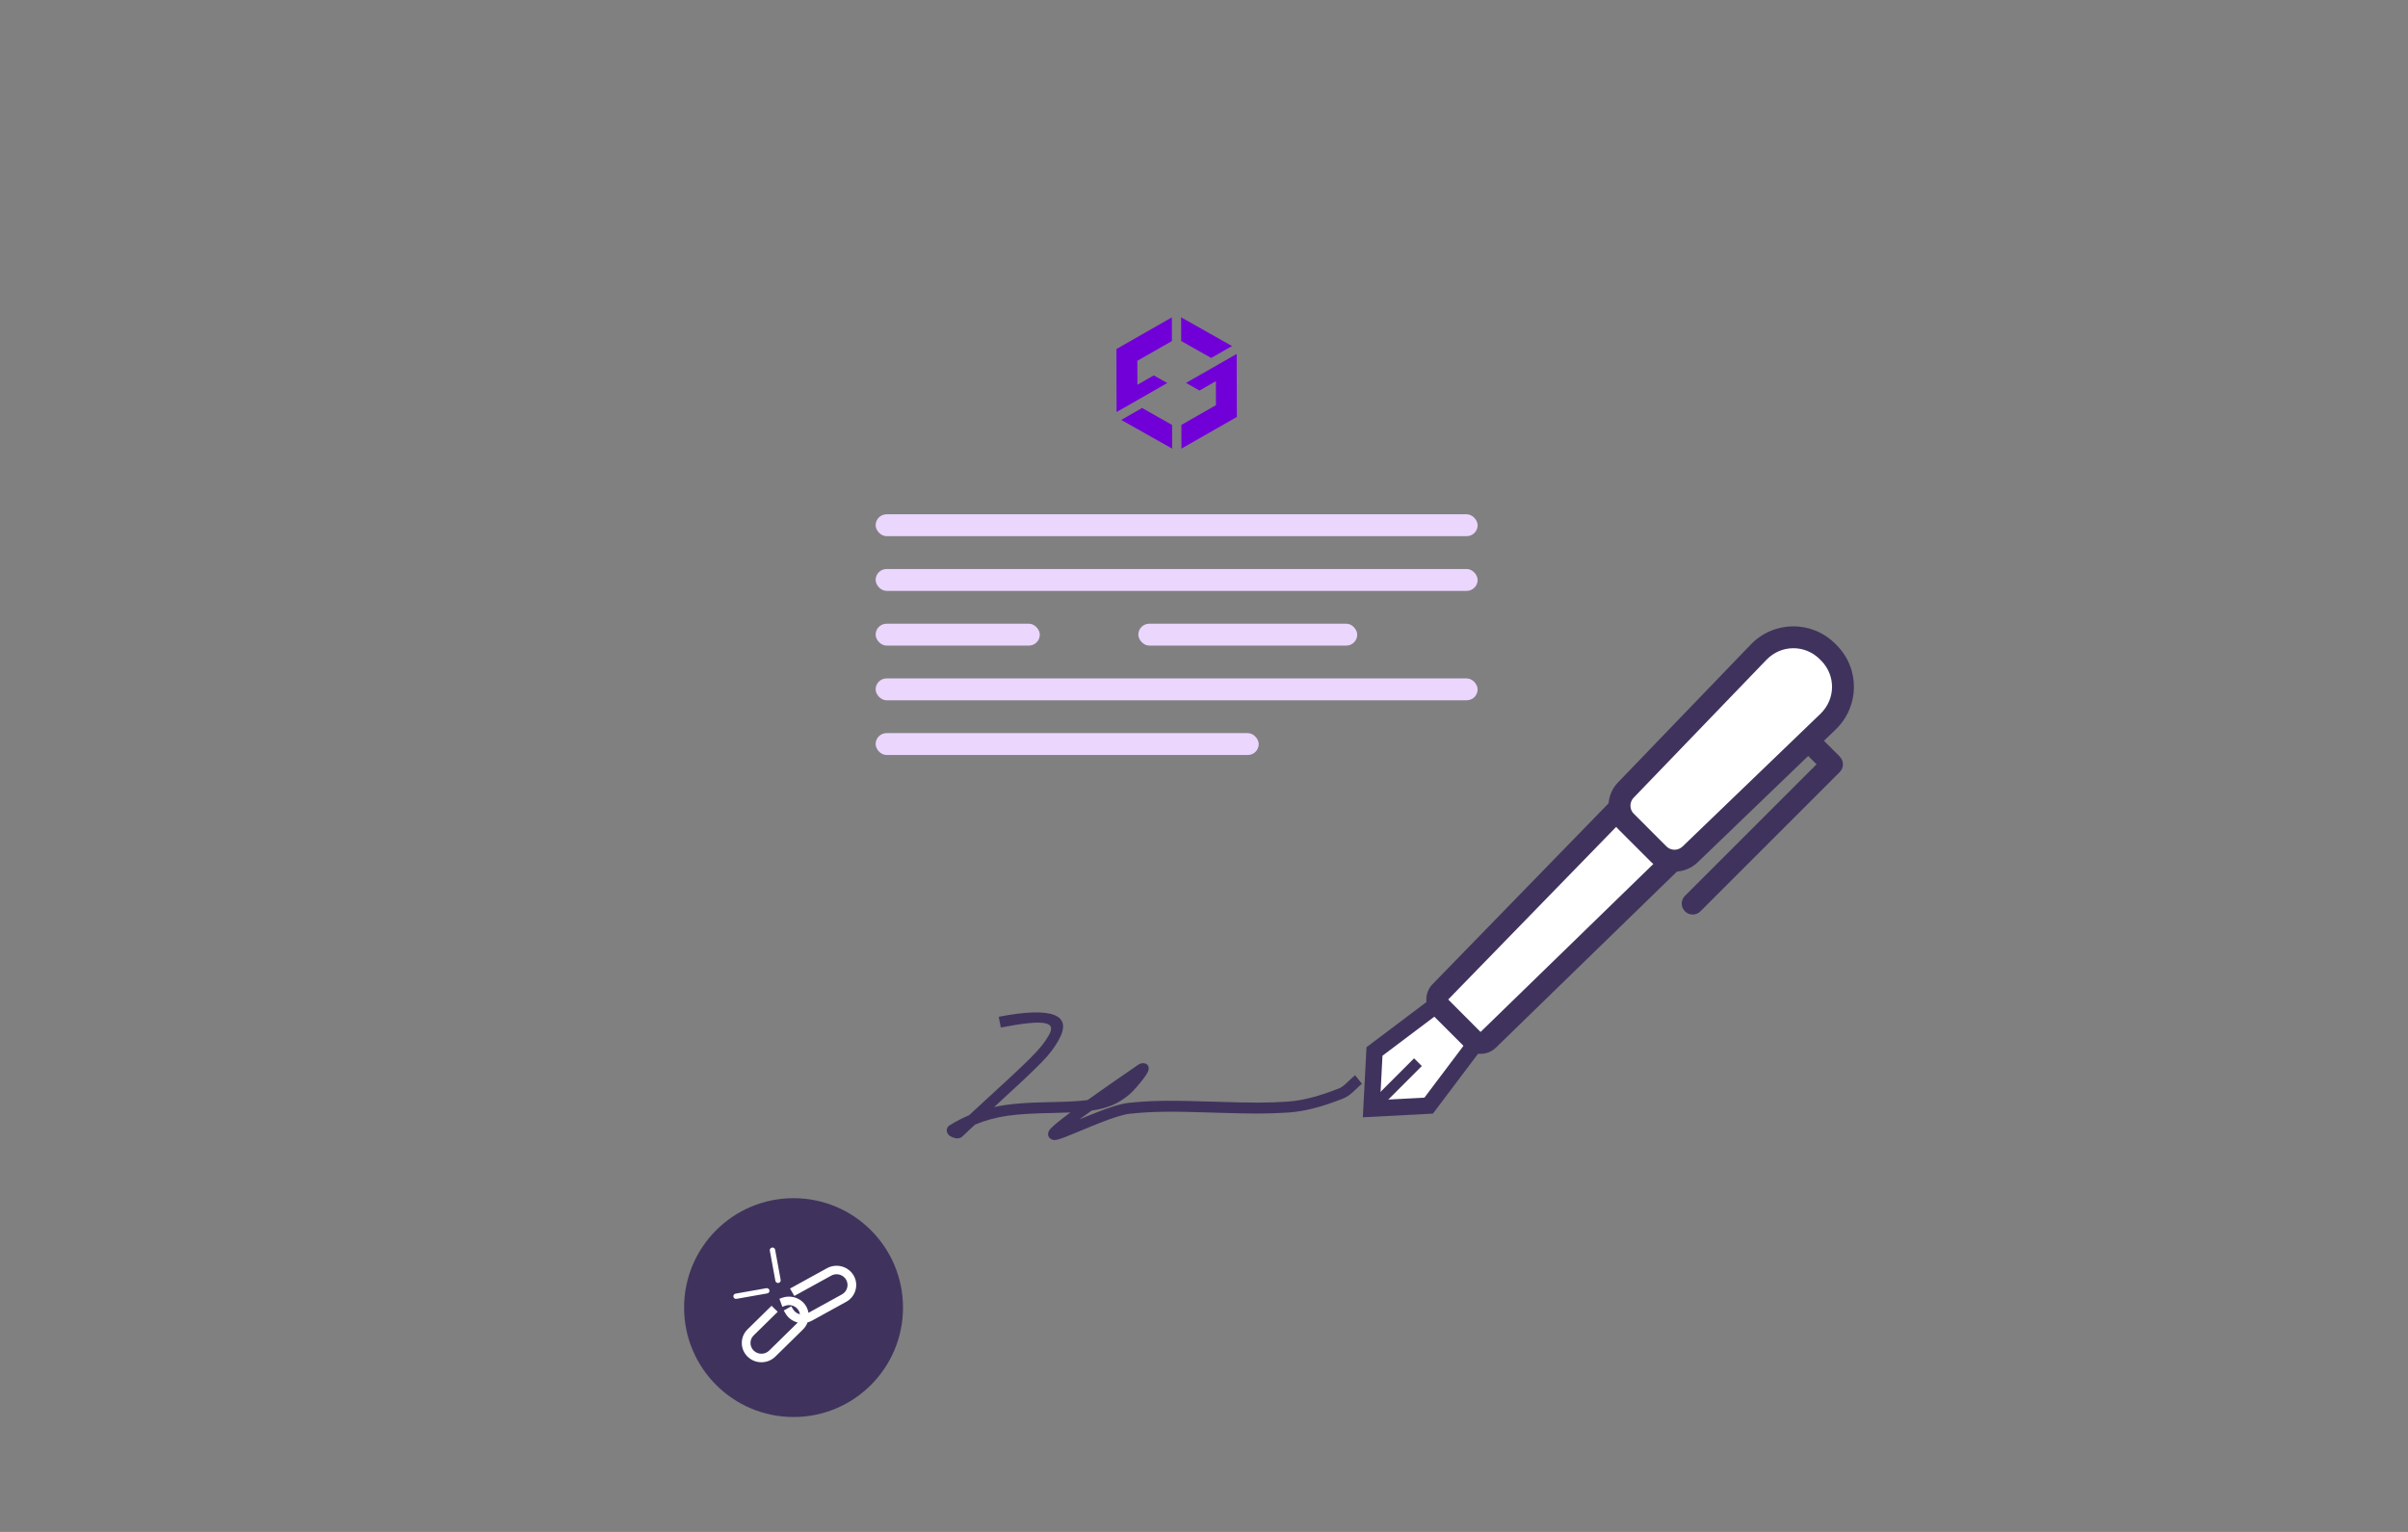 <?xml version="1.0" encoding="UTF-8" standalone="no"?>
<svg width="220px" height="140px" viewBox="0 0 220 140" version="1.1" xmlns="http://www.w3.org/2000/svg" xmlns:xlink="http://www.w3.org/1999/xlink">
    <rect x="0" y="0" width="220" height="140" fill="#808080" stroke="none"/>
    <!-- Generator: Sketch 42 (36781) - http://www.bohemiancoding.com/sketch -->
    <title>work2</title>
    <desc>Created with Sketch.</desc>
    <defs>
        <path d="M148,83.726 L148,116.009 C148,117.109 147.102,118 145.999,118 L80.001,118 C78.896,118 78,117.103 78,116.008 L78,17.992 C78,16.892 78.898,16 80.001,16 L145.999,16 C147.104,16 148,16.899 148,18.006 L148,76.281" id="path-1"></path>
        <mask id="mask-2" maskContentUnits="userSpaceOnUse" maskUnits="objectBoundingBox" x="0" y="0" width="70" height="102" fill="white">
            <use xlink:href="#path-1"></use>
        </mask>
        <path d="M142,89.726 L142,122.009 C142,123.109 141.102,124 139.999,124 L74.001,124 C72.896,124 72,123.103 72,122.008 L72,23.992 C72,22.892 72.898,22 74.001,22 L139.999,22 C141.104,22 142,22.899 142,24.006 L142,82.281" id="path-3"></path>
        <mask id="mask-4" maskContentUnits="userSpaceOnUse" maskUnits="objectBoundingBox" x="0" y="0" width="70" height="102" fill="white">
            <use xlink:href="#path-3"></use>
        </mask>
    </defs>
    <g id="logo" stroke="none" stroke-width="1" fill="none" fill-rule="evenodd">
        <g id="work2">
            <use id="Rectangle-6" stroke="#7100D8" mask="url(#mask-2)" stroke-width="4" fill="#EBD6FE" xlink:href="#path-1"></use>
            <use id="Rectangle-6" stroke="#7100D8" mask="url(#mask-4)" stroke-width="4" fill="#FFFFFF" xlink:href="#path-3"></use>
            <g id="Group-2" transform="translate(102, 29)" fill="#7100D8">
                <path d="M0,2.897 L5.063,0.003 L5.068,2.169 L1.909,3.974 L1.915,6.164 L3.412,5.309 L4.648,6.004 L3.285,6.783 L1.918,7.565 L1.918,7.566 L0.013,8.654 L0,2.897 Z M5.91,0 L10.561,2.625 L8.657,3.713 L5.915,2.166 L5.91,0 Z M0.438,9.375 L2.343,8.287 L5.085,9.834 L5.09,12 L0.438,9.375 Z M9.082,4.434 L10.987,3.345 L11,9.104 L5.938,11.998 L5.933,9.831 L9.091,8.026 L9.085,5.835 L7.589,6.691 L6.359,5.992 L9.082,4.435 L9.082,4.434 Z" id="Combined-Shape"></path>
            </g>
            <ellipse id="Oval" fill="#3F335D" cx="72.5" cy="119.5" rx="10" ry="10"></ellipse>
            <rect id="Rectangle-8" fill="#EBD6FE" x="80" y="47" width="55" height="2" rx="1"></rect>
            <rect id="Rectangle-8" fill="#EBD6FE" x="80" y="52" width="55" height="2" rx="1"></rect>
            <rect id="Rectangle-8" fill="#EBD6FE" x="80" y="57" width="15" height="2" rx="1"></rect>
            <rect id="Rectangle-8" fill="#EBD6FE" x="104" y="57" width="20" height="2" rx="1"></rect>
            <rect id="Rectangle-8" fill="#EBD6FE" x="80" y="62" width="55" height="2" rx="1"></rect>
            <rect id="Rectangle-8" fill="#EBD6FE" x="80" y="67" width="35" height="2" rx="1"></rect>
            <path d="M96.182,101.716 C96.771,101.705 97.306,101.689 97.794,101.666 C98.537,101.631 99.174,101.577 99.735,101.495 C101.205,101.281 102.155,100.869 103.13,100.067 C103.461,99.795 104.004,99.187 104.424,98.639 C104.638,98.358 104.792,98.131 104.865,97.97 C105.196,97.251 104.488,96.964 103.984,97.31 C102.059,98.635 100.537,99.694 99.356,100.535 C98.748,100.968 98.231,101.342 97.794,101.666 C96.591,102.558 96.006,103.062 95.856,103.316 C95.709,103.563 95.692,103.876 95.998,104.084 C96.165,104.198 96.316,104.203 96.512,104.17 C96.694,104.139 96.941,104.059 97.294,103.925 C97.709,103.767 99.757,102.911 99.686,102.94 C99.925,102.842 100.145,102.753 100.356,102.67 C101.675,102.148 102.631,101.845 103.239,101.782 C105.356,101.561 107.068,101.558 110.938,101.683 C111.14,101.69 111.14,101.69 111.343,101.696 C114.31,101.791 115.916,101.796 117.717,101.671 C119.245,101.565 120.784,101.148 122.677,100.407 C123.117,100.235 123.391,100.017 123.946,99.483 C124.188,99.25 124.295,99.152 124.428,99.046 L123.807,98.262 C123.64,98.395 123.518,98.507 123.252,98.762 C122.793,99.205 122.587,99.368 122.312,99.476 C120.506,100.183 119.056,100.576 117.647,100.674 C115.89,100.796 114.31,100.79 111.374,100.696 C111.173,100.69 111.173,100.69 110.97,100.684 C107.054,100.557 105.313,100.56 103.136,100.787 C102.407,100.863 101.391,101.185 99.988,101.74 C99.773,101.825 99.549,101.916 99.307,102.015 C99.329,102.006 99.019,102.136 98.613,102.304 C98.942,102.064 99.315,101.795 99.735,101.495 C100.943,100.634 102.535,99.522 104.551,98.134 C104.476,98.185 104.443,98.2 104.235,98.116 C103.839,97.955 103.863,97.756 103.957,97.552 C103.923,97.625 103.801,97.807 103.63,98.031 C103.252,98.524 102.754,99.081 102.495,99.295 C101.642,99.996 100.78,100.352 99.356,100.535 C98.522,100.643 97.495,100.691 96.164,100.716 C93.794,100.759 92.226,100.861 90.828,101.174 C90.048,101.348 89.321,101.587 88.537,101.919 C87.922,102.179 87.336,102.483 86.766,102.839 C86.431,103.048 86.43,103.447 86.654,103.697 C86.744,103.797 86.863,103.871 86.999,103.928 C87.331,104.067 87.674,104.096 87.935,103.849 C88.129,103.665 88.33,103.476 88.54,103.279 C88.715,103.116 88.895,102.949 89.085,102.774 C89.3,102.574 89.528,102.365 89.775,102.139 C90.148,101.797 90.499,101.476 90.828,101.174 C95.324,97.049 95.911,96.44 96.676,95.13 C98.09,92.709 96.142,91.976 91.245,92.922 L91.435,93.904 C95.643,93.091 96.517,93.42 95.812,94.626 C95.072,95.894 94.4,96.547 89.099,101.401 C88.901,101.583 88.714,101.755 88.537,101.919 C88.297,102.139 88.074,102.347 87.857,102.549 C87.645,102.747 87.442,102.938 87.246,103.124 C87.374,103.003 87.38,103.003 87.385,103.005 C87.551,103.198 87.55,103.528 87.296,103.687 C87.821,103.359 88.36,103.079 88.916,102.844 C88.972,102.82 89.029,102.797 89.085,102.774 C91.048,101.97 92.707,101.779 96.182,101.716 Z" id="Path-3" fill="#3F335D" fill-rule="nonzero"></path>
            <g id="disconnected-chains" transform="translate(67, 114)" fill-rule="nonzero" fill="#FFFFFF">
                <g id="Capa_1">
                    <g id="Group">
                        <path d="M10.997,2.574 C10.68,2.019 10.08,1.675 9.43,1.675 C9.124,1.675 8.821,1.753 8.555,1.9 L5.182,3.758 L5.57,4.437 L8.943,2.579 C9.092,2.497 9.26,2.453 9.43,2.453 C9.794,2.453 10.129,2.645 10.306,2.955 C10.436,3.183 10.468,3.448 10.396,3.701 C10.324,3.954 10.155,4.165 9.922,4.293 L6.865,5.977 C6.807,5.611 6.633,5.274 6.362,5.007 C5.882,4.537 5.122,4.37 4.484,4.595 L4.208,4.693 L4.476,5.425 L4.753,5.328 C5.11,5.201 5.534,5.295 5.801,5.557 C5.955,5.709 6.053,5.901 6.084,6.109 C6.071,6.106 6.058,6.102 6.046,6.099 C5.787,6.028 5.573,5.862 5.443,5.633 L5.299,5.383 L4.607,5.765 L4.752,6.015 C4.986,6.425 5.369,6.721 5.831,6.849 C5.847,6.853 5.863,6.857 5.879,6.861 C5.855,6.891 5.829,6.92 5.801,6.947 L3.274,9.428 C3.085,9.614 2.834,9.716 2.566,9.716 C2.298,9.716 2.047,9.614 1.858,9.428 C1.669,9.243 1.566,8.996 1.566,8.733 C1.566,8.471 1.669,8.224 1.858,8.039 L4.053,5.884 L3.492,5.334 L1.297,7.488 C0.958,7.821 0.772,8.263 0.772,8.733 C0.772,9.204 0.958,9.646 1.297,9.979 C1.636,10.312 2.087,10.495 2.566,10.495 C3.045,10.495 3.496,10.312 3.835,9.979 L6.362,7.498 C6.547,7.316 6.69,7.095 6.779,6.853 C6.925,6.815 7.065,6.76 7.194,6.688 L10.311,4.972 C10.728,4.741 11.029,4.365 11.159,3.912 C11.289,3.459 11.231,2.983 10.997,2.574 Z" id="Shape"></path>
                        <path d="M4.126,3.248 C4.259,3.224 4.348,3.098 4.324,2.967 L3.817,0.208 C3.793,0.077 3.665,-0.01 3.531,0.013 C3.398,0.037 3.309,0.163 3.333,0.294 L3.839,3.052 C3.863,3.184 3.992,3.271 4.126,3.248 Z" id="Shape"></path>
                        <path d="M0.289,4.701 L3.099,4.203 C3.233,4.179 3.322,4.054 3.298,3.923 C3.273,3.791 3.145,3.703 3.012,3.727 L0.202,4.225 C0.069,4.248 -0.021,4.374 0.004,4.505 C0.028,4.637 0.156,4.724 0.289,4.701 Z" id="Shape"></path>
                    </g>
                </g>
            </g>
            <g id="Group-5" transform="translate(146.87, 81.87) rotate(45) translate(-146.87, -81.87) translate(139.87, 50.87)">
                <g id="Group-4" transform="translate(0, -0)">
                    <polygon id="Combined-Shape" fill="#3F335D" fill-rule="nonzero" points="8.652 48.25 9.791 56.355 5.5 61.121 1.209 56.355 2.348 48.25"></polygon>
                    <polygon id="Path" fill="#FFFFFF" points="2.791 55.872 5.5 58.879 8.209 55.872 7.348 49.75 3.652 49.75"></polygon>
                    <rect id="Rectangle-19" fill="#3F335D" x="5" y="54" width="1" height="6"></rect>
                    <path d="M2.986,16 L8.014,16 C9.124,16 10.025,16.903 10.01,18.007 L9.597,48.021 C9.582,49.116 8.687,50 7.592,50 L3.408,50 C2.314,50 1.418,49.109 1.403,48.021 L0.99,18.007 C0.975,16.895 1.865,16 2.986,16 Z" id="Rectangle-17" fill="#3F335D" fill-rule="nonzero"></path>
                    <path d="M3.403,47.993 C3.403,47.991 7.592,48 7.592,48 C7.592,48 8.01,18 8.01,18 L2.99,18 L3.403,47.993 Z" id="Path" fill="#FFFFFF"></path>
                    <path d="M5.42,1.98951966e-13 L5.58,1.98951966e-13 C8.626,1.98951966e-13 11.047,2.468 10.989,5.519 L10.655,23.014 C10.624,24.664 9.268,26 7.624,26 L3.376,26 C1.729,26 0.376,24.665 0.345,23.014 L0.011,5.519 C-0.047,2.473 2.374,1.98951966e-13 5.42,1.98951966e-13 Z" id="Rectangle-17" fill="#3F335D" fill-rule="nonzero"></path>
                    <path d="M2.011,5.481 L2.344,22.976 C2.355,23.54 2.821,24 3.376,24 L7.624,24 C8.176,24 8.645,23.538 8.656,22.976 L8.989,5.481 C9.026,3.549 7.506,2 5.58,2 L5.42,2 C3.495,2 1.974,3.553 2.011,5.481 Z" id="Path" fill="#FFFFFF"></path>
                </g>
                <path d="M12,9 L14,9 L14,26.007 C14,26.555 13.556,27 13,27 C12.448,27 12,26.555 12,26.007 L12,9 Z M10,7 L12.991,7 C13.548,7 14,7.444 14,8 L14,9 L10,9 L10,7 Z" id="Combined-Shape" fill="#3F335D"></path>
            </g>
        </g>
    </g>
</svg>